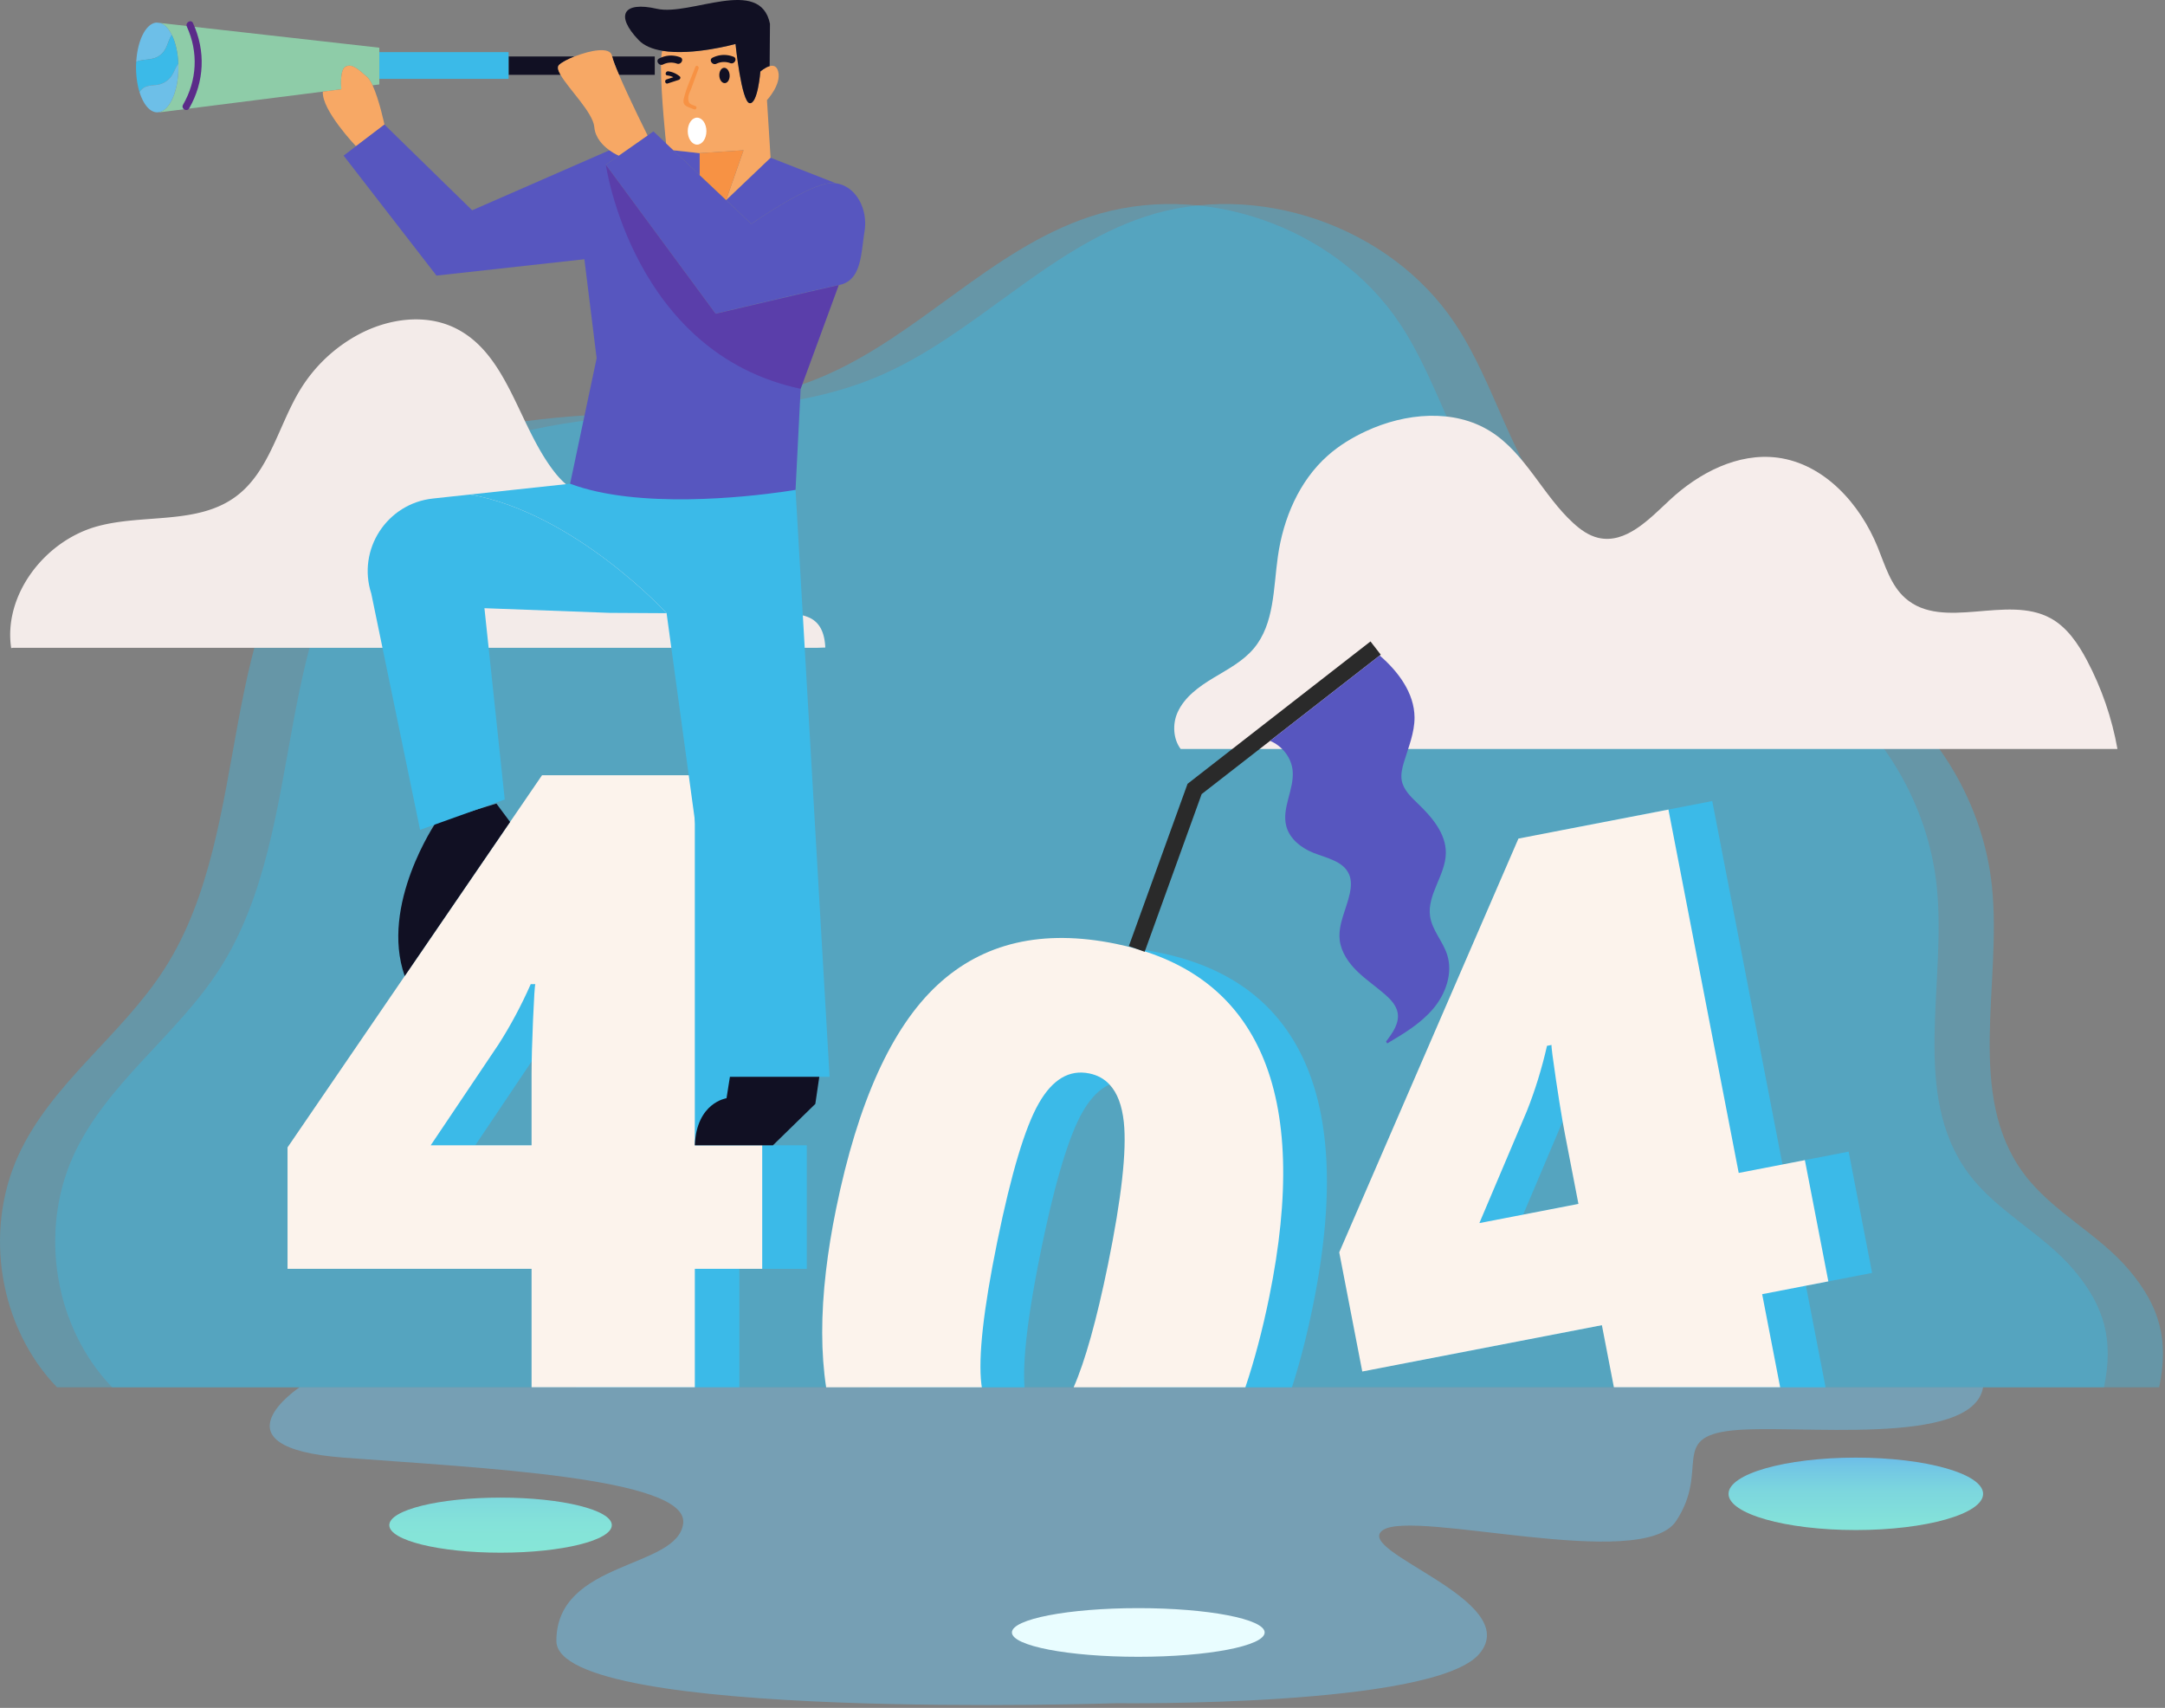<svg xmlns="http://www.w3.org/2000/svg" width="516" height="407"><rect width="100%" height="100%" fill="#808080" stroke="none"/><defs><linearGradient id="a" x1="-745" x2="-745" y1="-300" y2="-300" gradientUnits="userSpaceOnUse"><stop offset="0" stop-color="#31d1d6"/><stop offset=".37" stop-color="#32ced8"/><stop offset=".62" stop-color="#35c5de"/><stop offset=".82" stop-color="#3cb6ea"/><stop offset="1" stop-color="#45a3fa"/></linearGradient><linearGradient id="b" x1="-745" x2="-745" y1="-300" y2="-300" gradientUnits="userSpaceOnUse"><stop offset="0" stop-color="#31d1d6"/><stop offset=".37" stop-color="#32ced8"/><stop offset=".62" stop-color="#35c5de"/><stop offset=".82" stop-color="#3cb6ea"/><stop offset="1" stop-color="#45a3fa"/></linearGradient><linearGradient id="c" x1="-745" x2="-745" y1="-300" y2="-300" gradientUnits="userSpaceOnUse"><stop offset="0" stop-color="#f9e6d9"/><stop offset=".12" stop-color="#fbf1ea"/><stop offset=".27" stop-color="#fdf9f6"/><stop offset=".48" stop-color="#fefdfd"/><stop offset="1" stop-color="#eceff9"/></linearGradient><linearGradient id="d" x1="-745" x2="-745" y1="-300" y2="-300" gradientUnits="userSpaceOnUse"><stop offset="0" stop-color="#f9e6d9"/><stop offset=".12" stop-color="#fbf1ea"/><stop offset=".27" stop-color="#fdf9f6"/><stop offset=".48" stop-color="#fefdfd"/><stop offset="1" stop-color="#f2f3fc"/></linearGradient><linearGradient id="e" x1="-745" x2="-745" y1="-300" y2="-300" gradientUnits="userSpaceOnUse"><stop offset="0" stop-color="#31d1d6"/><stop offset=".37" stop-color="#32ced8"/><stop offset=".62" stop-color="#35c5de"/><stop offset=".82" stop-color="#3cb6ea"/><stop offset="1" stop-color="#45a3fa"/></linearGradient><linearGradient id="f" x1="-745" x2="-745" y1="-300" y2="-300" gradientUnits="userSpaceOnUse"><stop offset="0" stop-color="#f9e6d9"/><stop offset=".12" stop-color="#fbf1ea"/><stop offset=".27" stop-color="#fdf9f6"/><stop offset=".48" stop-color="#fefdfd"/><stop offset="1" stop-color="#fff"/></linearGradient><linearGradient id="g" x1="-745" x2="-745" y1="-300" y2="-300" gradientUnits="userSpaceOnUse"><stop offset="0" stop-color="#31d1d6"/><stop offset=".37" stop-color="#32ced8"/><stop offset=".62" stop-color="#35c5de"/><stop offset=".82" stop-color="#3cb6ea"/><stop offset="1" stop-color="#45a3fa"/></linearGradient><linearGradient id="h" x1="-745" x2="-745" y1="-300" y2="-300" gradientUnits="userSpaceOnUse"><stop offset="0" stop-color="#f9e6d9"/><stop offset=".12" stop-color="#fbf1ea"/><stop offset=".27" stop-color="#fdf9f6"/><stop offset=".48" stop-color="#fefdfd"/><stop offset="1" stop-color="#fff"/></linearGradient><linearGradient id="i" x1="-745" x2="-745" y1="-300" y2="-300" gradientUnits="userSpaceOnUse"><stop offset="0" stop-color="#31d1d6"/><stop offset=".37" stop-color="#32ced8"/><stop offset=".62" stop-color="#35c5de"/><stop offset=".82" stop-color="#3cb6ea"/><stop offset="1" stop-color="#45a3fa"/></linearGradient><linearGradient id="j" x1="-745" x2="-745" y1="-300" y2="-300" gradientUnits="userSpaceOnUse"><stop offset="0" stop-color="#31d1d6"/><stop offset=".37" stop-color="#32ced8"/><stop offset=".62" stop-color="#35c5de"/><stop offset=".82" stop-color="#3cb6ea"/><stop offset="1" stop-color="#45a3fa"/></linearGradient><linearGradient id="k" x1="-745" x2="-745" y1="-300" y2="-300" gradientUnits="userSpaceOnUse"><stop offset="0" stop-color="#51adc6"/><stop offset=".01" stop-color="#54aec4"/><stop offset=".07" stop-color="#74beb4"/><stop offset=".13" stop-color="#8ecca7"/><stop offset=".21" stop-color="#a4d79c"/><stop offset=".3" stop-color="#b5e094"/><stop offset=".41" stop-color="#c1e68e"/><stop offset=".57" stop-color="#c8ea8a"/><stop offset="1" stop-color="#caeb8a"/></linearGradient><linearGradient id="l" x1="-745" x2="-745" y1="-300" y2="-300" gradientUnits="userSpaceOnUse"><stop offset="0" stop-color="#8aebd6"/><stop offset=".46" stop-color="#88e9d6"/><stop offset=".63" stop-color="#84e2d9"/><stop offset=".75" stop-color="#7cd6de"/><stop offset=".84" stop-color="#71c5e5"/><stop offset=".92" stop-color="#63afee"/><stop offset=".99" stop-color="#5295f9"/><stop offset="1" stop-color="#5193fa"/></linearGradient><linearGradient id="m" x1="-745" x2="-745" y1="-300" y2="-300" gradientUnits="userSpaceOnUse"><stop offset="0" stop-color="#31d1d6"/><stop offset=".37" stop-color="#32ced8"/><stop offset=".62" stop-color="#35c5de"/><stop offset=".82" stop-color="#3cb6ea"/><stop offset="1" stop-color="#45a3fa"/></linearGradient><linearGradient id="n" x1="-745" x2="-745" y1="-300" y2="-300" gradientUnits="userSpaceOnUse"><stop offset="0" stop-color="#8aebd6"/><stop offset=".46" stop-color="#88e9d6"/><stop offset=".63" stop-color="#84e2d9"/><stop offset=".75" stop-color="#7cd6de"/><stop offset=".84" stop-color="#71c5e5"/><stop offset=".92" stop-color="#63afee"/><stop offset=".99" stop-color="#5295f9"/><stop offset="1" stop-color="#5193fa"/></linearGradient><linearGradient id="o" x1="-745" x2="-745" y1="-300" y2="-300" gradientUnits="userSpaceOnUse"><stop offset="0" stop-color="#31d1d6"/><stop offset=".37" stop-color="#32ced8"/><stop offset=".62" stop-color="#35c5de"/><stop offset=".82" stop-color="#3cb6ea"/><stop offset="1" stop-color="#45a3fa"/></linearGradient><linearGradient id="p" x1="-745" x2="-745" y1="-300" y2="-300" gradientUnits="userSpaceOnUse"><stop offset="0" stop-color="#f7be86"/><stop offset=".33" stop-color="#f7bc83"/><stop offset=".54" stop-color="#f7b67a"/><stop offset=".73" stop-color="#f7ac6b"/><stop offset=".89" stop-color="#f79e56"/><stop offset="1" stop-color="#f79244"/></linearGradient><linearGradient id="q" x1="-745" x2="-745" y1="-300" y2="-300" gradientUnits="userSpaceOnUse"><stop offset="0" stop-color="#7b6ed6"/><stop offset=".48" stop-color="#796cd4"/><stop offset=".65" stop-color="#7268d0"/><stop offset=".78" stop-color="#6660c8"/><stop offset=".88" stop-color="#5555be"/><stop offset=".96" stop-color="#3f46b0"/><stop offset="1" stop-color="#333ea8"/></linearGradient><linearGradient id="r" x1="-745" x2="-745" y1="-300" y2="-300" gradientUnits="userSpaceOnUse"><stop offset="0" stop-color="#7b6ed6"/><stop offset=".48" stop-color="#796cd4"/><stop offset=".65" stop-color="#7268d0"/><stop offset=".78" stop-color="#6660c8"/><stop offset=".88" stop-color="#5555be"/><stop offset=".96" stop-color="#3f46b0"/><stop offset="1" stop-color="#333ea8"/></linearGradient><linearGradient id="s" x1="-745" x2="-745" y1="-300" y2="-300" gradientUnits="userSpaceOnUse"><stop offset="0" stop-color="#7b6ed6"/><stop offset=".48" stop-color="#796cd4"/><stop offset=".65" stop-color="#7268d0"/><stop offset=".78" stop-color="#6660c8"/><stop offset=".88" stop-color="#5555be"/><stop offset=".96" stop-color="#3f46b0"/><stop offset="1" stop-color="#333ea8"/></linearGradient><linearGradient id="t" x1="-745" x2="-745" y1="-300" y2="-300" gradientUnits="userSpaceOnUse"><stop offset="0" stop-color="#7b6ed6"/><stop offset=".48" stop-color="#796cd4"/><stop offset=".65" stop-color="#7268d0"/><stop offset=".78" stop-color="#6660c8"/><stop offset=".88" stop-color="#5555be"/><stop offset=".96" stop-color="#3f46b0"/><stop offset="1" stop-color="#333ea8"/></linearGradient><linearGradient id="u" x1="-745" x2="-745" y1="-300" y2="-300" gradientUnits="userSpaceOnUse"><stop offset="0" stop-color="#f7be86"/><stop offset=".33" stop-color="#f7bc83"/><stop offset=".54" stop-color="#f7b67a"/><stop offset=".73" stop-color="#f7ac6b"/><stop offset=".89" stop-color="#f79e56"/><stop offset="1" stop-color="#f79244"/></linearGradient><linearGradient id="v" x1="-745" x2="-745" y1="-300" y2="-300" gradientUnits="userSpaceOnUse"><stop offset="0" stop-color="#3c0887"/><stop offset=".32" stop-color="#3e0987"/><stop offset=".53" stop-color="#470d87"/><stop offset=".71" stop-color="#561488"/><stop offset=".87" stop-color="#6b1f89"/><stop offset="1" stop-color="#822a8a"/></linearGradient><linearGradient id="w" x1="-745" x2="-745" y1="-300" y2="-300" gradientUnits="userSpaceOnUse"><stop offset="0" stop-color="#f7be86"/><stop offset=".33" stop-color="#f7bc83"/><stop offset=".54" stop-color="#f7b67a"/><stop offset=".73" stop-color="#f7ac6b"/><stop offset=".89" stop-color="#f79e56"/><stop offset="1" stop-color="#f79244"/></linearGradient><linearGradient id="x" x1="-745" x2="-745" y1="-300" y2="-300" gradientUnits="userSpaceOnUse"><stop offset="0" stop-color="#8aebd6"/><stop offset=".46" stop-color="#88e9d6"/><stop offset=".63" stop-color="#84e2d9"/><stop offset=".75" stop-color="#7cd6de"/><stop offset=".84" stop-color="#71c5e5"/><stop offset=".92" stop-color="#63afee"/><stop offset=".99" stop-color="#5295f9"/><stop offset="1" stop-color="#5193fa"/></linearGradient><linearGradient id="y" x1="442.31" x2="442.31" y1="404.25" y2="338.72" gradientUnits="userSpaceOnUse"><stop offset="0" stop-color="#8aebd6"/><stop offset=".46" stop-color="#88e9d6"/><stop offset=".63" stop-color="#84e2d9"/><stop offset=".75" stop-color="#7cd6de"/><stop offset=".84" stop-color="#71c5e5"/><stop offset=".92" stop-color="#63afee"/><stop offset=".99" stop-color="#5295f9"/><stop offset="1" stop-color="#5193fa"/></linearGradient><linearGradient id="z" x1="119.31" x2="119.31" y1="404.27" y2="338.71" gradientUnits="userSpaceOnUse"><stop offset="0" stop-color="#8aebd6"/><stop offset=".46" stop-color="#88e9d6"/><stop offset=".63" stop-color="#84e2d9"/><stop offset=".75" stop-color="#7cd6de"/><stop offset=".84" stop-color="#71c5e5"/><stop offset=".92" stop-color="#63afee"/><stop offset=".99" stop-color="#5295f9"/><stop offset="1" stop-color="#5193fa"/></linearGradient><linearGradient id="A" x1="-745" x2="-745" y1="-300" y2="-300" gradientUnits="userSpaceOnUse"><stop offset="0" stop-color="#31d1d6"/><stop offset=".37" stop-color="#32ced8"/><stop offset=".62" stop-color="#35c5de"/><stop offset=".82" stop-color="#3cb6ea"/><stop offset="1" stop-color="#45a3fa"/></linearGradient><linearGradient id="B" x1="-745" x2="-745" y1="-300" y2="-300" gradientUnits="userSpaceOnUse"><stop offset="0" stop-color="#f9e6d9"/><stop offset=".12" stop-color="#fbf1ea"/><stop offset=".27" stop-color="#fdf9f6"/><stop offset=".48" stop-color="#fefdfd"/><stop offset="1" stop-color="#fff"/></linearGradient><linearGradient id="C" x1="-745" x2="-745" y1="-300" y2="-300" gradientUnits="userSpaceOnUse"><stop offset="0" stop-color="#7b6ed6"/><stop offset=".48" stop-color="#796cd4"/><stop offset=".65" stop-color="#7268d0"/><stop offset=".78" stop-color="#6660c8"/><stop offset=".88" stop-color="#5555be"/><stop offset=".96" stop-color="#3f46b0"/><stop offset="1" stop-color="#333ea8"/></linearGradient></defs><path fill="url(#a)" d="M65.057 330.598H13.573c-13.776-14.311-17.46-37.116-9.232-55.196 7.844-17.235 24.685-28.62 34.89-44.571 21.776-34.041 11.25-84.755 40.843-112.274 14.792-13.755 36.063-17.734 56.2-19.342 20.134-1.608 40.945-1.564 59.566-9.391 22.963-9.651 40.273-30.381 63.926-38.192 26.558-8.771 58.33 2.174 73.85 25.442 9.711 14.559 13.377 32.85 24.861 46.057 18.571 21.354 51.289 23.01 74.45 39.272 15.886 11.153 26.61 29.367 28.659 48.669 2.471 23.305-6.377 49.776 7.597 68.59 6.815 9.175 17.862 14.347 25.205 23.105 7.316 8.726 9.376 16.678 7.073 27.83z" opacity=".37"/><path fill="url(#b)" d="M78.214 330.598H26.731c-13.777-14.311-17.462-37.116-9.233-55.196 7.844-17.235 24.686-28.62 34.89-44.571 21.776-34.041 11.251-84.755 40.843-112.274 14.792-13.755 36.063-17.734 56.2-19.342 20.135-1.608 40.945-1.564 59.567-9.391 22.963-9.651 40.273-30.381 63.925-38.192 26.56-8.771 58.33 2.174 73.85 25.442 9.712 14.559 13.376 32.85 24.861 46.057 18.572 21.354 51.288 23.01 74.45 39.272 15.885 11.153 26.611 29.367 28.658 48.669 2.472 23.305-6.375 49.776 7.598 68.59 6.814 9.175 17.863 14.347 25.204 23.105 7.316 8.726 9.376 16.678 7.074 27.83z" opacity=".37"/><path fill="url(#c)" d="M196.703 154.307l-2.12.07H3.123l-.46.06c-1.9-12.7 8.04-25.6 20.55-29.02 10.94-2.99 23.74-.33 32.9-7.02 8.21-5.99 10.25-17.19 15.62-25.82a36.56 36.56 0 0113.67-12.84c6.98-3.75 15.69-5.06 22.85-1.67 12.68 6.02 15.11 22.82 23.59 34.01 1.89 2.5 4.27 4.83 7.3 5.66 2.79.77 5.75.17 8.61-.34 9.37-1.65 20.61-1.5 26.44 6.02 2.74 3.54 3.72 8.08 5.24 12.28 1.52 4.21 4.01 8.53 8.22 10.04 2.02.71 4.31.73 6.09 1.92 2.14 1.43 2.83 3.98 2.96 6.65z"/><path fill="url(#d)" d="M504.668 178.484h-223.27c-1.78-2.34-2-5.96-.73-8.74 1.65-3.65 5.09-6.13 8.52-8.19 3.43-2.07 7.08-3.97 9.65-7.04 4.93-5.89 4.64-14.34 5.73-21.94 1.28-9.02 5.06-17.95 11.88-24 2.7-2.4 5.83-4.3 9.11-5.82 9.35-4.35 20.93-5.44 29.67.04 8.36 5.24 12.46 15.21 19.75 21.86 1.72 1.58 3.69 2.99 5.97 3.52 6.53 1.5 12.08-4.42 16.98-8.99 6.96-6.49 16.26-11.34 25.7-10.13 11.1 1.44 19.68 10.96 23.89 21.33 1.76 4.32 3.1 9.1 6.6 12.17 8.98 7.87 24.14-.95 34.61 4.77 3.93 2.15 6.56 6.06 8.66 10.02 3.5 6.61 5.97 13.77 7.28 21.14z"/><path fill="url(#e)" d="M113.275 272.925l16.162-24.044c2.858-4.455 5.42-9.243 7.682-14.366h1.097c-.134.267-.317 3.11-.549 8.53-.234 5.422-.349 9.727-.349 12.92v16.96zm79.014 0h-16.063v-88.193h-36.414l-60.658 88.692v28.932h58.164v28.233h38.908v-28.233h16.063z"/><path fill="url(#f)" d="M102.65 272.934l16.161-24.044c2.858-4.455 5.42-9.244 7.682-14.366h1.097c-.134.266-.316 3.11-.549 8.53-.233 5.42-.349 9.727-.349 12.92v16.96zm79.013 0h-16.062V184.74h-36.415L68.53 273.43v28.933h58.163v28.234h38.91v-28.234h16.061z"/><path fill="url(#g)" d="M376.2 286.894l-13.17 2.54 9.4-22.18 1.9-4.49c1.96-4.92 3.56-10.11 4.81-15.57l1.08-.2c-.08.28.28 3.11 1.08 8.48.8 5.36 1.5 9.61 2.11 12.75l3.22 16.65zm69.99 16.44l-5.59-28.9-10.43 2.02-5.34 1.03-16.74-86.59-35.76 6.92-42.71 98.59 5.49 28.41 57.11-11.05 3.25 16.83h39.63l-4.68-24.21 5.34-1.03z"/><path fill="url(#h)" d="M372.43 267.254c.19 1.09.38 2.08.55 2.99l3.22 16.65-23.61 4.57 11.31-26.68c1.96-4.91 3.56-10.1 4.81-15.56l1.08-.21c-.08.29.28 3.12 1.08 8.48.57 3.82 1.09 7.08 1.56 9.76zm63.33 38.1l-5.59-28.89-15.77 3.05-16.75-86.59-25.32 4.89-10.43 2.02-42.71 98.6 5.49 28.4 10.43-2.02 46.68-9.02 2.86 14.8h39.63l-4.29-22.19 10.43-2.02z"/><path fill="url(#i)" d="M197.72 256.614l-23.755-.001-15.09-110.49s-21.804-23.82-46.835-28.28l23.84-2.57 53.73 1.46z"/><path fill="#111023" d="M103.967 195.873s-13.498 19.755-7.506 36.717l25.112-36.717-3.26-4.38zm69.998 60.74l-.809 5.1s-7.156 1.002-7.555 11.22h18.611l10.113-9.871.944-6.45z"/><path fill="url(#j)" d="M145.23 146.044l-29.77-1.11 4.838 45.589-20.178 7.23-11.63-56.3c-3.4-10.49 3.71-21.46 14.67-22.65l8.87-.96h.01c25.03 4.46 46.834 28.28 46.834 28.28z"/><path fill="url(#k)" d="M90.41 18.798v1.325l-1.614.207c-.415-.892-.857-1.605-1.298-1.992-2.155-1.858-3.652-3.318-5.194-2.426-1.163.677-1.073 3.859-.964 5.365l-4.39.559-38.897 4.932-.018-.072c2.524-.595 4.481-5.121 4.481-10.621 0-5.428-1.903-9.9-4.373-10.603l52.267 5.896v1.055z"/><path fill="url(#l)" d="M40.947 8.32a5.427 5.427 0 00-.298.497c-.559 1.08-.82 2.317-1.514 3.309a4.483 4.483 0 01-2.065 1.63c-.875.344-1.83.398-2.768.524-.622.082-1.262.208-1.83.469.297-5.193 2.344-9.232 4.86-9.368l.811.09c1.082.307 2.055 1.335 2.804 2.85z"/><path fill="url(#m)" d="M42.498 15.2c-.018.018-.027.036-.046.054-.64.857-.946 1.93-1.54 2.813a5.04 5.04 0 01-3.022 2.074c-1.127.252-2.344.117-3.372.63a3.307 3.307 0 00-1.262 1.182c-.523-1.686-.83-3.705-.83-5.878 0-.451.01-.893.045-1.326.57-.261 1.21-.387 1.831-.47.937-.125 1.893-.18 2.768-.522a4.483 4.483 0 002.065-1.631c.694-.992.955-2.228 1.514-3.31.09-.171.19-.333.298-.495.874 1.767 1.451 4.174 1.551 6.879z"/><path fill="url(#n)" d="M42.516 16.075c0 5.5-1.957 10.026-4.48 10.62a2.402 2.402 0 01-.569.073c-1.759 0-3.309-1.912-4.21-4.815.314-.496.738-.91 1.261-1.181 1.028-.514 2.245-.38 3.372-.631a5.04 5.04 0 003.021-2.074c.595-.883.901-1.956 1.541-2.813.02-.018.028-.036.046-.054.01.289.018.577.018.875z"/><path fill="#111023" d="M121.21 13.46h15.724c-1.64.658-3.039 1.406-3.67 2.002-.496.459-.279 1.298.334 2.37H121.21zm34.848 2.633v1.74h-8.52c-.821-1.894-1.435-3.49-1.642-4.373h10.162z"/><path fill="url(#o)" d="M121.21 17.832v.965h-30.8v-6.374h30.8v1.036z"/><path fill="url(#p)" d="M91.627 29.689l-6.78 5.157s-8.232-8.628-7.898-13.01l4.391-.56c-.109-1.505-.199-4.687.964-5.364 1.542-.892 3.04.568 5.194 2.426.441.387.883 1.1 1.298 1.992 1.587 3.399 2.831 9.359 2.831 9.359z"/><path fill="#5b2b89" d="M46.003 5.51c-.453-.991-1.918-.144-1.469.839 2.788 6.102 2.43 12.814-.91 18.618-.544.943.92 1.79 1.464.845 3.65-6.342 3.952-13.653.915-20.301z"/><path fill="url(#q)" d="M166.76 36.496v5.23l-6.257-5.915z"/><path fill="url(#r)" d="M166.76 41.726l6.302 5.95 6.014 5.68s13.776-9.647 19.124-9.728a6.07 6.07 0 011.09.072c4.716.668 7.601 6.122 6.772 11.352-.893 5.635-.73 11.874-6.159 12.884-5.427 1.019-29.339 6.816-29.339 6.816L144.39 39.246l3.084-2.155 6.87-4.805 1.39-.974 3.02 2.849 1.748 1.65z"/><path fill="url(#s)" d="M183.656 37.587L199.29 43.7a6.175 6.175 0 00-1.09-.072c-5.348.08-19.124 9.729-19.124 9.729l-6.014-5.68z"/><path fill="url(#t)" d="M199.903 67.936l-9.079 24.723-1.217 24.073s-1.064.189-2.913.45c-8.655 1.236-34.595 4.193-50.815-1.911l6.32-29.907-2.92-23.586-35.254 3.895L81.898 37.09l2.949-2.245 6.78-5.157 20.908 20.422 32.72-14.3c1.19.857 2.219 1.28 2.219 1.28l-3.085 2.155 26.175 35.506s23.91-5.797 29.338-6.816z"/><path fill="url(#u)" d="M154.344 32.286l-6.87 4.805s-1.028-.423-2.218-1.28c-1.55-1.11-3.38-2.94-3.607-5.518-.297-3.462-6.14-9.097-8.05-12.46-.614-1.073-.83-1.912-.334-2.372.63-.595 2.028-1.343 3.67-2.001 3.632-1.443 8.474-2.425 8.916-.18.01.054.027.117.045.18.207.883.82 2.479 1.641 4.373 2.488 5.806 6.807 14.453 6.807 14.453z"/><path fill="url(#v)" d="M190.824 92.659c-40.048-8.495-46.434-53.413-46.434-53.413l26.175 35.532 29.338-6.842z" opacity=".38"/><path fill="url(#w)" d="M183.431 15.759c.847-.234 1.704-.063 2.046 1.289.794 3.093-2.678 6.808-2.678 6.808l.857 13.73-10.594 10.09 4.147-11.865-10.45.685-6.257-.685-1.749-1.65s-1.217-11.387-1.217-18.068c0-1.542.063-2.831.225-3.67l.054-.325c7.322 1.236 17.483-1.622 17.483-1.622s1.424 13.867 3.372 14.11c1.947.234 2.552-7.538 2.552-7.538s1.11-.991 2.21-1.29z"/><path fill="#111023" d="M183.512 5.679l-.08 10.08c-1.1.298-2.21 1.289-2.21 1.289s-.605 7.772-2.552 7.538c-1.948-.243-3.371-14.11-3.371-14.11s-10.162 2.858-17.484 1.622v-.01c-2.299-.377-4.309-1.171-5.644-2.577-5.599-5.897-3.65-9.242 4.374-7.421 8.024 1.822 24.66-7.835 26.967 3.589z"/><path fill="#f79244" d="M177.21 35.81l-4.148 11.866-6.302-5.95v-5.23z"/><path fill="#111023" d="M157.116 13.928c1.611-.81 3.287-.905 4.982-.295 1.035.373.255 1.896-.768 1.527a4.203 4.203 0 00-3.283.2c-.972.489-1.914-.94-.93-1.432zm14.327 4.118c-.053-1.006.454-1.85 1.132-1.886.678-.036 1.27.751 1.323 1.757.052 1.007-.455 1.85-1.133 1.886-.677.036-1.27-.751-1.322-1.757zm3.371-4.527c-1.686-.637-3.363-.557-4.985.226-.99.479-.056 1.912.923 1.439a4.206 4.206 0 013.286-.143c1.018.384 1.805-1.134.776-1.522z"/><path fill="#f79244" d="M162.95 23.624c.545-2.584 1.881-5.214 2.783-7.698.188-.517.95-.127.764.384l-1.707 4.698c-.197.543-.676 1.44-.732 2.013-.185 1.95.706 1.798 1.716 2.268.5.233.114.995-.384.764-1.24-.578-2.816-.656-2.44-2.43z"/><path fill="#111023" d="M162.006 18.197c-.799-.644-1.706-1.067-2.73-1.198-.629-.081-.89.886-.252.968a4.719 4.719 0 011.462.434l-1.6.52c-.61.198-.355 1.165.258.966l2.635-.856c.321-.104.542-.582.227-.834z"/><path fill="#fff" d="M163.916 31.25c0-1.775.996-3.214 2.224-3.214 1.229 0 2.225 1.439 2.225 3.213 0 1.775-.996 3.214-2.225 3.214-1.228 0-2.224-1.439-2.224-3.214z"/><path fill="url(#x)" d="M472.65 330.598H71.39s-21.59 14.334 10.51 16.76c32.097 2.427 82.163 4.72 80.928 15.64-1.235 10.922-30.224 8.765-30.224 28.046 0 19.28 133.701 14.83 133.701 14.83s75.53.99 86.285-11.774c10.755-12.764-30.448-24.45-22.97-29.483 7.478-5.034 61.77 10.067 69.86-2.157 8.09-12.225-1.618-19.955 13.304-21.573 14.922-1.618 57.349 4.23 59.865-10.29z" opacity=".5"/><path fill="url(#y)" d="M411.975 355.987c0-4.766 13.583-8.629 30.337-8.629 16.755 0 30.337 3.863 30.337 8.63 0 4.765-13.582 8.628-30.337 8.628-16.754 0-30.337-3.863-30.337-8.629z"/><path fill="url(#z)" d="M92.784 363.448c0-3.624 11.872-6.562 26.517-6.562s26.517 2.938 26.517 6.562-11.872 6.562-26.517 6.562-26.517-2.938-26.517-6.562z"/><path fill="#e9fdff" d="M241.179 389.02c0-3.201 13.484-5.797 30.117-5.797 16.633 0 30.117 2.596 30.117 5.798s-13.484 5.798-30.117 5.798c-16.633 0-30.117-2.596-30.117-5.798z"/><path fill="url(#A)" d="M311.13 253.434c-6.18-14.13-17.77-22.93-34.77-26.4a69.77 69.77 0 00-5.43-.9c-15-1.9-27.37 1.68-37.11 10.74-10.9 10.12-18.94 27.89-24.14 53.31-3.18 15.57-4.07 29.04-2.66 40.41h37.16c-.47-6.64.84-17.5 3.92-32.56 3.33-16.29 6.63-27.29 9.9-33.01 1.9-3.32 4.05-5.51 6.45-6.57 1.73-.77 3.6-.95 5.59-.54 4.76.98 7.5 4.85 8.22 11.61.72 6.77-.54 18.07-3.77 33.9-2.43 11.87-4.87 20.92-7.31 27.17h40.74c1.89-5.85 3.55-12.29 4.98-19.32.95-4.65 1.7-9.11 2.24-13.38 2.33-18.2.99-33.02-4.01-44.46z"/><path fill="url(#B)" d="M300.72 251.314c-5.55-12.69-15.48-21.09-29.79-25.18-1.61-.46-3.27-.87-4.99-1.22-17.46-3.57-31.64-.29-42.54 9.84-10.89 10.13-18.94 27.9-24.13 53.31-1.06 5.17-1.86 10.12-2.41 14.83-1.21 10.35-1.2 19.59.04 27.7h37.11c-.05-.24-.08-.48-.11-.73-.78-6.47.48-17.79 3.78-33.95 3.33-16.29 6.63-27.29 9.91-33 3.27-5.72 7.28-8.09 12.04-7.11 1.95.4 3.56 1.28 4.82 2.65 1.85 1.98 2.97 4.96 3.4 8.95.72 6.77-.54 18.07-3.77 33.9-2.72 13.28-5.45 23.04-8.19 29.29h40.93c2.16-6.4 4.05-13.54 5.67-21.43 4.99-24.44 4.4-43.72-1.77-57.85z"/><path fill="#2a2a2a" d="M329.086 156.015l-.25.19-26.13 20.34-16.31 12.69-13.58 37.58-3.77-1.36 13.99-38.67 43.6-33.93z"/><path fill="url(#C)" d="M341.606 240.355c-2.97 3.53-7.02 5.95-10.99 8.3l-.27-.47c1.57-2.01 3.23-4.37 2.76-6.88-.33-1.71-1.59-3.07-2.88-4.22-2.19-1.93-4.63-3.56-6.72-5.59s-3.86-4.58-4.2-7.47c-.44-3.8 1.61-7.39 2.41-11.13.32-1.5.43-3.1-.17-4.51-1.34-3.18-5.39-3.91-8.6-5.19-2.87-1.16-5.57-3.31-6.37-6.3-1.16-4.34 1.93-8.78 1.51-13.25-.29-3.12-2.51-5.91-5.38-7.1l26.13-20.34c4.43 3.84 8.25 8.93 8.3 14.74.02 3.68-1.47 7.18-2.53 10.7-.42 1.42-.78 2.9-.52 4.35.41 2.22 2.18 3.9 3.81 5.47 3.37 3.23 6.76 7.16 6.7 11.83-.06 5.24-4.53 9.91-3.75 15.09.5 3.31 3.05 5.95 4.07 9.13 1.4 4.4-.34 9.31-3.31 12.84z"/></svg>